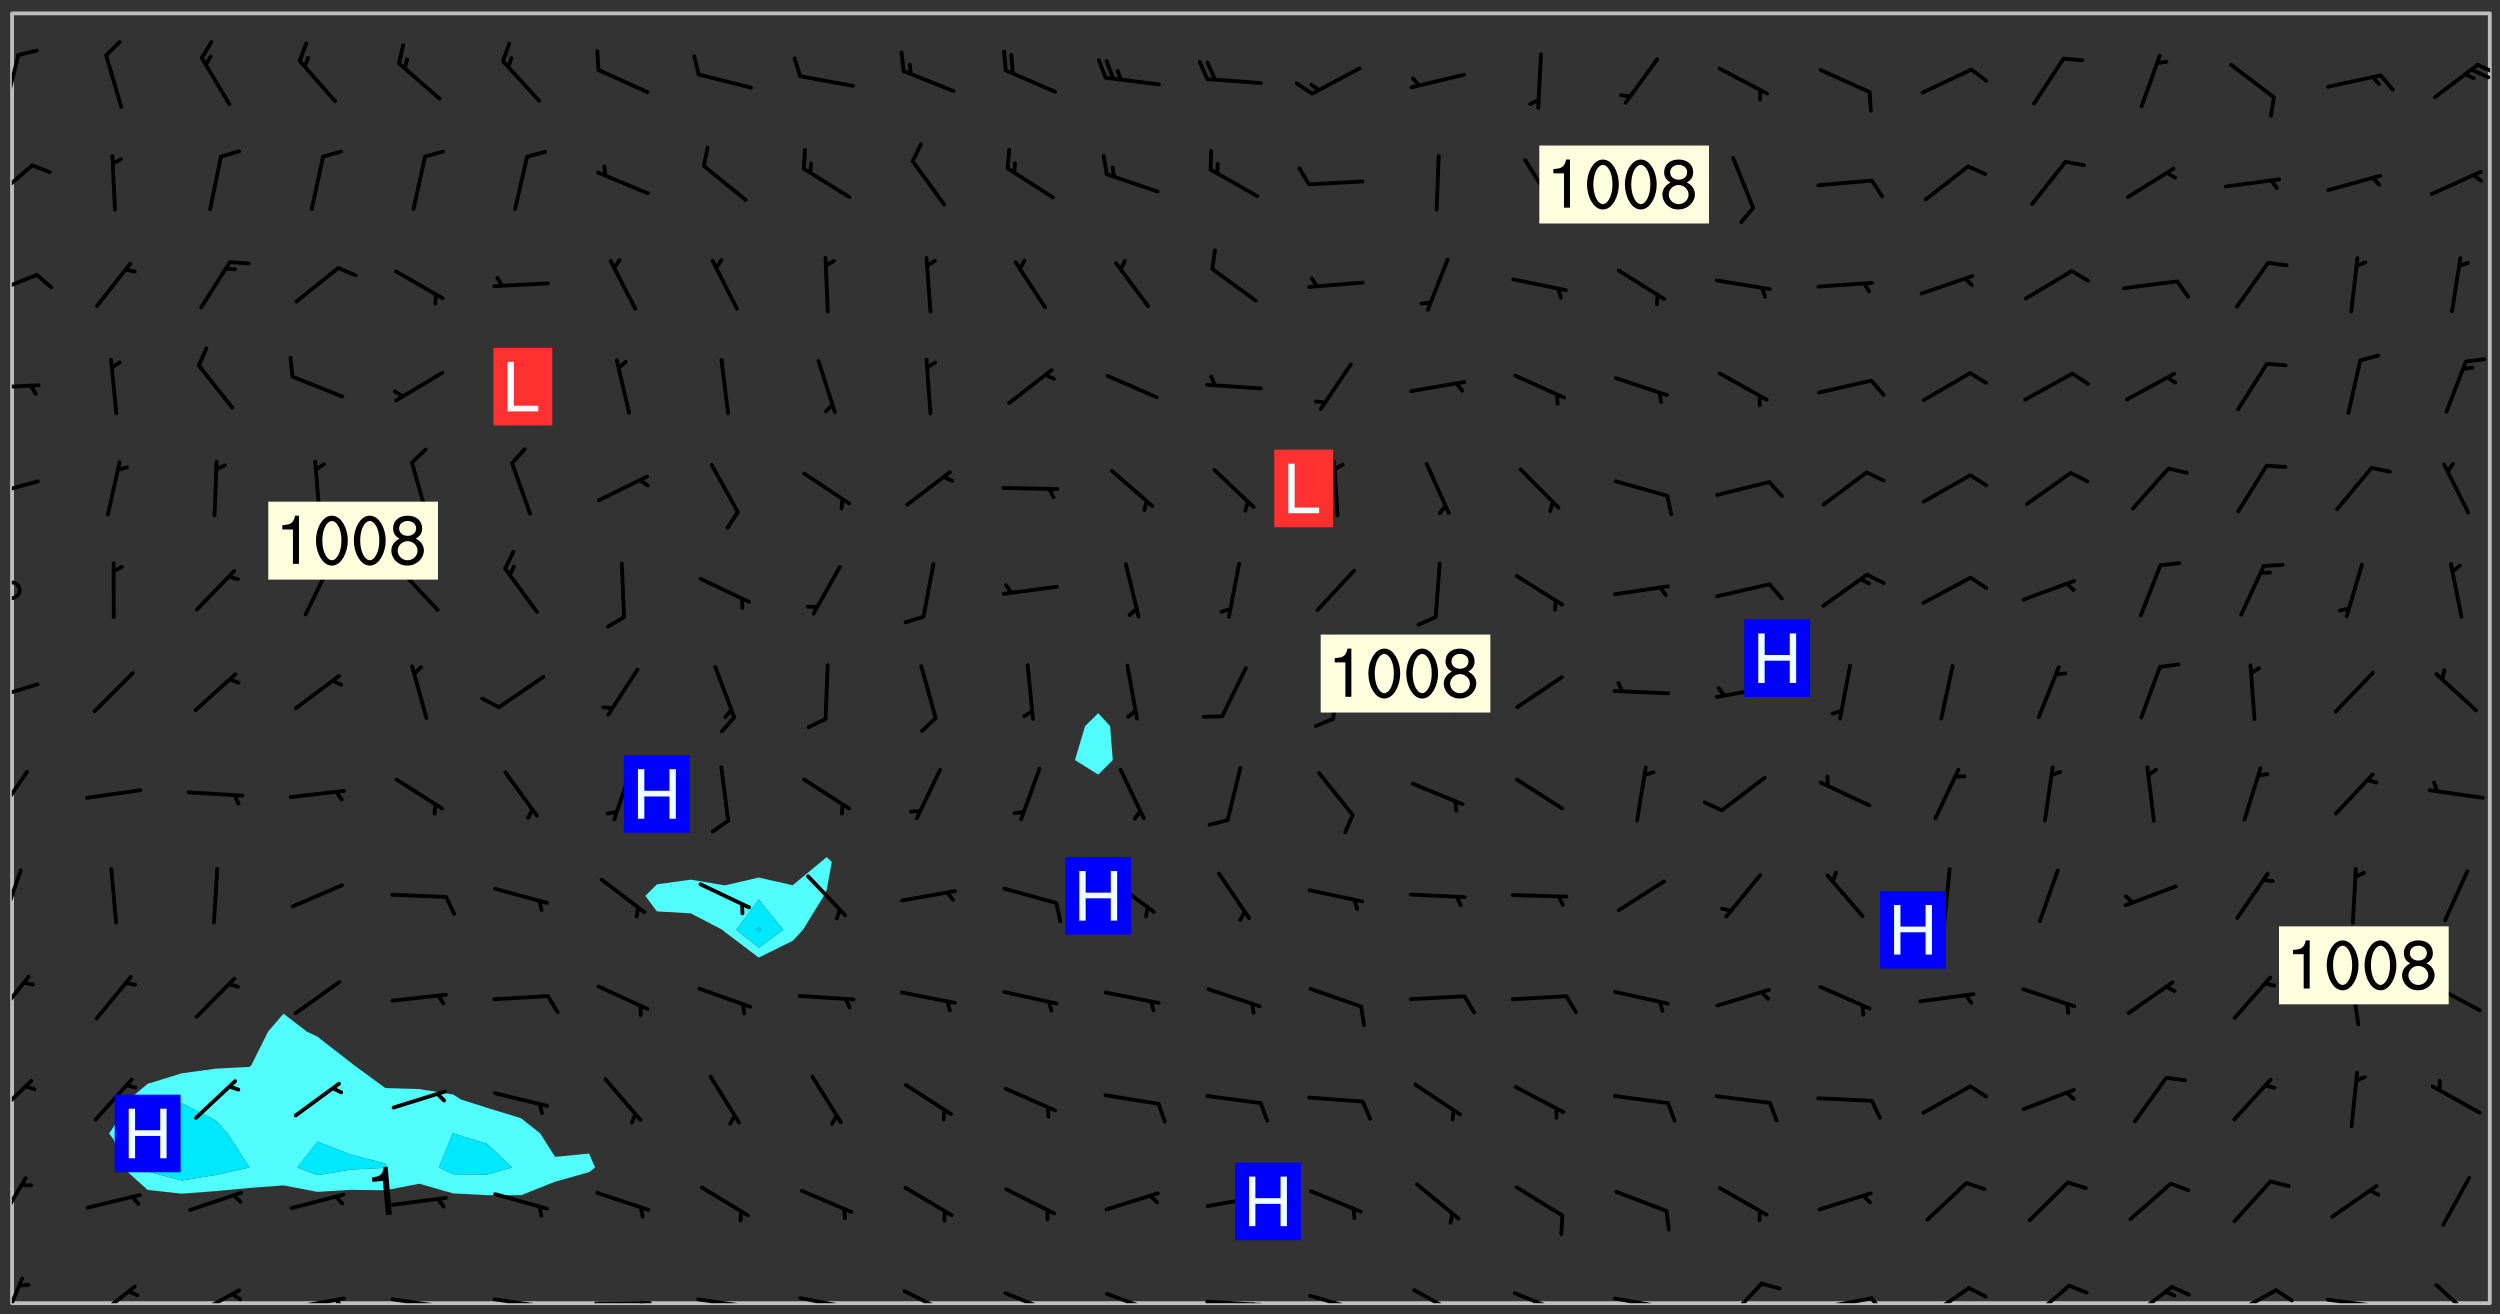 <svg xmlns="http://www.w3.org/2000/svg" role="img" xmlns:xlink="http://www.w3.org/1999/xlink" viewBox="142.45 309.95 326.84 171.84"><rect x="142.45" y="309.95" width="326.84" height="171.84" fill="#333333" stroke="none"/><defs><clipPath id="a"><path d="M144 311.672h1v168.656h-1zm0 0"/></clipPath><clipPath id="b"><path d="M144 311.672h324v168.656H144zm0 0"/></clipPath><clipPath id="c"><path d="M467 311.672h1v168.656h-1zm0 0"/></clipPath><clipPath id="d"><path d="M144 476h2v4.328h-2zm0 0"/></clipPath><clipPath id="e"><path d="M154 477h7v3.328h-7zm0 0"/></clipPath><clipPath id="f"><path d="M167 478h7v2.328h-7zm0 0"/></clipPath><clipPath id="g"><path d="M172 478h3v2.328h-3zm0 0"/></clipPath><clipPath id="h"><path d="M180 479h8v1.328h-8zm0 0"/></clipPath><clipPath id="i"><path d="M186 479h2v1.328h-2zm0 0"/></clipPath><clipPath id="j"><path d="M193 479h8v1.328h-8zm0 0"/></clipPath><clipPath id="k"><path d="M199 480h2v.328h-2zm0 0"/></clipPath><clipPath id="l"><path d="M206 479h9v1.328h-9zm0 0"/></clipPath><clipPath id="m"><path d="M212 480h2v.328h-2zm0 0"/></clipPath><clipPath id="n"><path d="M220 480h8v.328h-8zm0 0"/></clipPath><clipPath id="o"><path d="M226 480h2v.328h-2zm0 0"/></clipPath><clipPath id="p"><path d="M233 479h8v1.328h-8zm0 0"/></clipPath><clipPath id="q"><path d="M239 480h2v.328h-2zm0 0"/></clipPath><clipPath id="r"><path d="M246 479h9v1.328h-9zm0 0"/></clipPath><clipPath id="s"><path d="M252 480h2v.328h-2zm0 0"/></clipPath><clipPath id="t"><path d="M260 478h8v2.328h-8zm0 0"/></clipPath><clipPath id="u"><path d="M273 478h8v2.328h-8zm0 0"/></clipPath><clipPath id="v"><path d="M286 478h9v2.328h-9zm0 0"/></clipPath><clipPath id="w"><path d="M292 480h2v.328h-2zm0 0"/></clipPath><clipPath id="x"><path d="M300 479h8v1.328h-8zm0 0"/></clipPath><clipPath id="y"><path d="M306 480h2v.328h-2zm0 0"/></clipPath><clipPath id="z"><path d="M313 479h8v1.328h-8zm0 0"/></clipPath><clipPath id="A"><path d="M319 480h1v.328h-1zm0 0"/></clipPath><clipPath id="B"><path d="M327 478h7v2.328h-7zm0 0"/></clipPath><clipPath id="C"><path d="M340 478h8v2.328h-8zm0 0"/></clipPath><clipPath id="D"><path d="M353 479h8v1.328h-8zm0 0"/></clipPath><clipPath id="E"><path d="M360 480h2v.328h-2zm0 0"/></clipPath><clipPath id="F"><path d="M367 477h7v3.328h-7zm0 0"/></clipPath><clipPath id="G"><path d="M379 479h9v1.328h-9zm0 0"/></clipPath><clipPath id="H"><path d="M386 479h3v1.328h-3zm0 0"/></clipPath><clipPath id="I"><path d="M393 478h8v2.328h-8zm0 0"/></clipPath><clipPath id="J"><path d="M407 477h7v3.328h-7zm0 0"/></clipPath><clipPath id="K"><path d="M420 477h7v3.328h-7zm0 0"/></clipPath><clipPath id="L"><path d="M433 478h8v2.328h-8zm0 0"/></clipPath><clipPath id="M"><path d="M439 478h4v2.328h-4zm0 0"/></clipPath><clipPath id="N"><path d="M446 479h8v1.328h-8zm0 0"/></clipPath><clipPath id="O"><path d="M452 480h2v.328h-2zm0 0"/></clipPath><clipPath id="P"><path d="M460 477h7v3.328h-7zm0 0"/></clipPath><clipPath id="Q"><path d="M144 463h3v8h-3zm0 0"/></clipPath><clipPath id="R"><path d="M144 451h3v6h-3zm0 0"/></clipPath><clipPath id="S"><path d="M144 437h3v7h-3zm0 0"/></clipPath><clipPath id="T"><path d="M144 423h2v8h-2zm0 0"/></clipPath><clipPath id="U"><path d="M144 410h3v7h-3zm0 0"/></clipPath><clipPath id="V"><path d="M144 399h4v3h-4zm0 0"/></clipPath><clipPath id="W"><path d="M144 385h2v4h-2zm0 0"/></clipPath><clipPath id="X"><path d="M144 372h4v3h-4zm0 0"/></clipPath><clipPath id="Y"><path d="M144 360h4v1h-4zm0 0"/></clipPath><clipPath id="Z"><path d="M144 345h4v4h-4zm0 0"/></clipPath><clipPath id="aa"><path d="M144 331h3v6h-3zm0 0"/></clipPath><clipPath id="ab"><path d="M144 316h2v9h-2zm0 0"/></clipPath><clipPath id="ac"><path d="M466 318h2v2h-2zm0 0"/></clipPath><clipPath id="ad"><path d="M465 318h3v3h-3zm0 0"/></clipPath><g id="ae" clip-path="url(#clip1)"><path fill="#fff" fill-opacity="0" fill-rule="evenodd" d="M0 0h1000v1000H0zm0 0"/><path fill="#d3d3d3" fill-opacity="0" fill-rule="evenodd" d="M162.152 355.867l-.234.293.059.234.117.172.176.234.293.348.113.059.117-.172.059-.234.176-.176.465-.176h.699l.234.293.289.816.059.176.176.23.352.234.699.699.172.176.234.348.234.41.289.582.41.465.23.234.234.176.117.23.176.293.172 1.164v.234l.059.289.059.117.117.117.348.41.117.172.176.176.176.234.117.172.172.352.059.234.234.406.234-.059-.176.176-.059.93h-.582l-.234-.113-.348.113-.117.117-.059.293-.059.176-.117.172-.465.293-.059.234-.059.113v.645l.059.172v.41l.059.059v.406l.059.406.117.176.059.059.23.641-.059.293v.699l-.059.582v.234l-.059.23-.055.352v1.922l.055.117h.426l-.367.117-.023.352.891 1.168 1.742.539 1.34.359v.539l.09.809.535.715 1.52.27.891-.086.09 1.164.535.18 1.16-.18 2.055-.984 1.16-.363 1.879-.176 1.695-.18-.18.719-1.516.086-1.25.09-.805.27-1.074.809.27.719.535.898-.18.625-.266.809.266 1.078.625.898.805.18 1.25-.18-.266.723.098.504.055.293v.172l.059.293v.406l.176.117.352.117h.406l.293-.176.113-.117.059-.117.117-.23.059-.176.352-.465.23-.176.176-.059.176.059.059.176.117.988.055.469.059.172.117.234.176.059.816.059h.289l.117.234.059.406.059.352v1.105l.117.293.117.348.289.699.176.352.582.754.352.176.172.059.469.234.641.465.348.234.293.176.293.055.23.062.816.348.293.176.113.172.352.352.117.176.523.641v.289l.059.352v.348l.059.352.059.289.117.059.172.059h.176l.582.234.176.117.176.289.176.234.113.234.293.23.117.117v.41l.059.055.289.234.234.117.059.117.117.172.059.117.23.234.059.176.234.059.117.059-.117.113-.059.117v.117l-.117.293-.117.289v.582l.176.117.117.059.059.117.117.117.113.059.176.348.059.352.059.406v.176l-.059.176-.117.699v.172l.117.176.293.293h.406l.176.117.117.172.117.293v.234h-.527l-.23-.234h-.234l-.176.059-.059.699.059.348.117.176.176.41.117.23.289.469.176.055h.523l.234.059.758.641.059.293v.234l.059.059.23.348v.352l-.117.172v.293l.293.289.293.176.172.059.293.176.293.117.582.406.289.234.293.176.219.16.016.012.23.176.641.523.176.234.117.176.176.176.113.172v.641l.117.176.469.117.582.117.234.059.23.113.293.117.113.059.586.352.289.172.176.062.176.055.176.059.699.352.289.176.234.055.289.176.234.117.641.406.293.117.172.059.234.059.41.059.23.059.234.117.059.172-.41.176.469.059.059.293.113.234.176.055.234.059.176.059.406.117.641.234.117.172.059.234v.176l-.059.117-.059.406.234.234.117.059.348.117.641.23.176.117.289.117.176.176.234.465.582 1.105.176.176.348.176.176.117.352.117 1.047.523.234.059.465.113.293.059.465.176.758.582.234.234.348.465.176.176.289.234.816.699.293.176.289.289.293.176.293.289.695.641.176.176.293.234.289.234.469.289.641.582.348.234.234.293.348.348.352.465.934.992.348.406.117.176.234.059.113.117.645.176.23.113.234.059.293.176.23.117.934.699.406.406.234.176.406.176.234.117.816.348.348.234.234.117.293.289.23.117.758.352.352.172.23.059.293.117.234.059.871.176h.816l.469.23.172.059.875.699.465.117.293.059.176.059.23.059.469.059.348.059.352.059.406.059h.293l.172.059v.23l.176.176h.293l.348.059.352.059.699.117h.641l.465-.234.293-.176.172-.117.41-.172.289-.176.934-.465.469-.293.523-.293.465-.172.465-.176 1.051-.465.289-.117.41-.117.289-.117.527-.176 1.516-.699.582-.348.289-.059.293-.059.348-.117.875-.23.352-.117h.113l.234-.059.875-.234.234-.059h.812l.352-.059.816-.117.172-.059.352-.055.293-.059.23-.059.816-.176.176-.059h.348l.234-.059.465-.117.758-.172.234-.059h.348l.41-.117.289-.059 1.285-.059h.289l.41-.059.23-.059h.176l.875-.117h.406l.41-.117h.348l.352-.113.871-.059h1.75l1.047.289.41.117.289.117.352.117.289.117 1.051.172.289.059h.293l.293.059.172.059.41.059.172.059.117.059h.117l.117.059.352.059h.113l.41.066 1.922.395 1.926.395 1.52.449 1.695.719 2.145.805 1.605-.719 1.43-.805 1.16-1.078 1.25-.449 3.035-.719 1.875-.359 2.145-1.348 2.234-1.254 2.5-1.258 1.695-.449 1.785-.18 1.16-.27.625.539 1.34-.27.715-.988.984-1.344.445-.18.805-.359 1.875-.539 1.785-.449 1.25-.27 1.16-.09 1.699-.09 1.961-.27 1.25-.09h.539l.625-.09h.891l2.145-.18 2.41-.18 2.59-.09 1.695.18 1.609.09 1.43.359 1.16.719 1.875.988 1.16 1.527.266.715.629.09.355.898.535.539.535 1.527 1.074.359h.535l-.805.535.09 1.707.715 2.695.891.805.895.988.715 1.258 1.785.539 1.52-.18.355 1.344 1.609-.805.98-.539.27.27.316-.215.219-.145.801.449.449-.359h.355l.535-.27.539-.719.535-.27.625-.988 1.16.449.84.371 1.395.617 1.695-.18h1.605l1.785.09.18-1.707.535-1.344.805.27.492.848.402.406-.09.539v.359l.715.449.711-.27h1.43l.359.988.445 1.258.715 1.344 1.25.629 1.695.629.715-.18.18-.539.98-.09.449.359.086 1.258-.266.629-.535.18v.539l.715.984.266.539.984.988.801 1.078-.266.359-.09.898-.625 2.332-.355 2.066-.09 1.793-.18.719-.09.539v1.438l-.98 1.883-.359 1.707-.535.898-.805 1.168-.266.539 2.055 1.254.086.359-.355.539-.09-.18v.809l.09 1.438-.445.715-1.074.094-.266.715.535.898.805.719 1.16.809 1.34.27.445.359-.355.449-1.789-.09-1.25-.449-.715-.719-.625-.09-.176 3.59-.188 1.309h89.359V311.703h-55.27v49.082l.762.125 3.289.543 2.023 2.836v2.754l2.352.332 2.348.332h4.051l-1.379 4.16-2.023.707-2.023.703-.543.344-2.594 1.617-.188.117-2.023-2.078-.73-2.742-2.672-2.078-1.375-3.5-.066-.082-1.957-2.672 2.75-1.418v-49.082H294.422v91.414l.117.031.133.012.074.074.105.047.09.059.086.059.09.059.297.297.059.09.031.117.027.117.016.137-.031.117-.059.09-.059.086-.043.105-.047.102-.027.121v.145l.176.27.148.148.074.086.074.074.043.105.062.09.059.086.043.105.059.09.047.102.043.105.059.086.117.18.074.074.062.086.059.09.043.105.059.09.059.086.062.09.059.09.043.102.117.18.074.074.059.086.074.074.09.059.105.047h.148l.133-.016.133.016.102-.047.074-.074.047-.102-.016-.133v-.148l-.047-.105-.027-.117-.047-.102-.027-.121-.043-.102-.062-.09-.043-.102-.043-.105-.031-.117-.016-.133-.012-.137.086-.059.059-.086.121-.031.043.105.016.133v.117l.059.102.059.09.09.059.148.148.059.09.043.105-.012.102.086.059.105.047.086.059.09.059.074.074-.117.027-.105.047-.086.059-.074.074-.059.09-.062.086-.027.121-.047.102-.043.105-.031.117-.012.133-.016.133v.148l.027.117.047.105.043.102.059.09.074.074.09.059.074.074.09.059.059.09.043.105.047.102.117.031.133.016h.148l.117-.031.105.043.043.105.047.102.027.121L299.5 410l.027.117.031.121.027.117.105.043.102.047.133-.016.148.148.062.086.074.074.07.074.09.062.105.043.102.043.117.031.137.016.117-.031.074-.074.027-.117-.012-.133-.031-.121-.027-.117.043-.105h.117l.09.062.117.027h.148l.133.016h.148l.133.016.133-.016h.148l.133-.016.133-.012.137.012.117-.027.133-.016.191-.059-.059.176-.016.133-.027.121-.016.133-.059.086-.133.016-.105.047-.105.043-.117.031-.117.027-.266.031h-.148l-.133.016-.074.074.059.086.148.148.117.18.074.07.09.062.09.059.086.059.09.059.102.043.105.062.105.043.086.059.105.047.102.043.18.117.059.09-.043.102-.047.105.016.133.223.223.059.09.043.102.031.121.043.102.016.133.031.117.012.137.031.117.148.148.102.043.105.043.117.031.133.016.137.016h.117l.117-.031.09-.059.043-.105.047-.102.043-.105.031-.117.012-.133v-.148l-.012-.133-.016-.133-.031-.117-.043-.105-.047-.105-.043-.102-.043-.105-.016-.133.016-.133.027-.117.031-.117.027-.121.047-.102.09-.059.086-.062.074-.074.09-.059.223-.223.059-.086.074-.074.117-.18.059-.086v-.148l-.074-.074-.102-.047-.105-.043-.102-.043-.059-.09-.047-.105-.027-.117.09-.059.117-.031.102-.043.18-.117.148-.148.012-.133-.012-.105-.09-.059-.133.016h-.148l-.133.016-.133-.016-.121-.031-.086-.059-.074-.074-.059-.09-.062-.086-.117-.18-.059-.086.031-.121.086-.059.121-.031.059-.086v-.121l-.031-.117-.059-.09-.059-.086-.047-.105-.027-.117-.016-.133.059-.09.074-.074.09-.059.117-.18.074-.074.059-.086.148-.148.121-.031.133-.016.133.016.074.074.043.105.016.133-.031.117-.117.031-.133.012-.148.148-.043.105-.047.102-.027.121-.031.117v.148l.031.117.043.105.059.09.074.07.074.074.117.031.121.027.117-.027.133-.016h.117l.09.059.074.074.047.105.059.086.102.047.133.016.105.043.086.059-.012.105-.074.074-.18.117-.059.09-.09.059-.07.074-.074.074-.062.09-.027.117-.016.133.016.133-.016.133v.148l.016.133.027.117.031.121.074.074.09.059.086.059.09.059.117.031v.086l-.102.047-.09.059-.266.031-.117.027h-.148l-.105.043-.102.047-.059.09-.062.234-.012.133-.031.121-.016.133v.293l-.012.133.012.137.016.133.133.016.133.012.121.031.086.059.074.074.047.105.043.102.016.133v.445l-.016.133v.445l.031.266.027.117.016.133.031.117.086.211.031.266v.148l-.031.117-.027.117-.031.121-.027.117-.031.117-.031.121-.012.133-.016.133.09.059.117-.031.102.016.047.105-.031.266v.441l-.043.105-.047.105-.043.102-.043.105-.059.086-.031.121-.043.117-.031.117-.016.133.016.133.059.09.105.047.086.059.059.086-.012.137-.031.117-.043.102v.445l-.016.133v.148l-.031.117-.043.105-.027.117-.047.105-.043.102-.031.121-.027.117-.031.133-.031.117-.027.117-.043.105-.031.117-.031.121-.012.133-.016.133v.297l.027.117v.148l.047.398.027.117.059.09.121.031h.148l.133-.016.059.09v.117l-.059.09-.09.059-.102.043-.105.047-.09.059-.086.059-.137.016-.117-.031-.133-.016-.102.047-.062.086-.012.137-.016.133-.031.117-.027.117-.016.133-.031.121v.297l.016.133.031.117v.148l.012.133v.148l-.027.117-.047.102-.027.121-.031.117-.059.09-.074.074-.102.043-.105.047-.117.027-.121.031-.102-.047.059-.086.105-.047.027-.117.031-.117.027-.121.031-.117v-.148l.016-.133-.031-.117-.043-.105-.105.016-.074.074-.102.043-.09.062-.074.074-.043.102-.016.133-.031.117L304.25 426l-.031.117-.027.117-.031.121-.027.117-.031.117-.043.105-.09.059h-.09l-.117-.031-.031-.086.016-.137-.031-.117v-.148l-.012-.133v-.148l-.062-.234-.027-.121-.043-.102-.047-.105-.059-.086-.059-.09-.043-.105-.062-.086-.148-.148-.07-.074-.105-.047-.105-.043-.102-.043-.297-.297-.09-.074-.086-.059-.105-.043-.09-.062-.086-.059-.105-.043-.09-.059-.086-.062-.074-.07-.105-.047-.086-.059-.105-.043-.09-.062-.102-.043-.105-.043-.086-.059-.105-.047-.105-.043-.102-.047-.09-.059-.102-.043-.105-.043-.09-.062-.117-.027-.133-.016-.133.016H299.75l-.133.016-.117-.031-.09-.059-.074-.074-.09-.059-.102-.047h-.148l-.121-.027-.102-.043-.074-.074-.117-.18-.09-.059-.102-.043-.09-.062-.105-.043-.09-.059-.086-.059-.105-.047-.059-.086-.059-.09-.043-.105-.047-.102-.074-.074-.086-.059-.074-.074-.09-.059-.223-.223-.043-.105-.031-.266.105-.043h.145l.105.043.074.074.09.059.086.059.105.047.09.059.148.148.07.074.148.148.062.086.074.074.086.059.074.074.09.062.09.059.086.059.27.176.102.047.105.043.102.043.047-.074.059-.086.074-.074.07-.074.105.043.074.074.059.09.043.102.047.105.043.105.121.027.117-.027.074-.09.043-.105.059-.09.074-.074.105-.043.117-.027.133.012.09.059.148.148.059.09.043.105.047.102.043.105.043.102.105.047.105.043.133.016.086-.059.059-.09.074-.074.105-.043.117.027.105.047.102.043.105.043.102.047.18.117v.117l-.016.133.016.133.016.137.059.086.102.047.121.027.117.031h.148l.117-.031.059-.09.18-.117.059-.09.074-.074.059-.086.117-.18.18-.117.117.031.09.059.043.074-.016.133v.117l.09.059h.148l.133-.016.133-.012.266-.031.105-.043.117-.031.121-.027.074-.074.07-.074.062-.09-.016-.105-.047-.102-.102-.043-.105-.016-.117.027-.266.031h-.148l-.074-.074-.09-.059-.117-.031-.117-.027-.133-.016h-.148l-.133.016h-.297l-.105-.047-.148-.148-.043-.102-.059-.09.223-.223.086-.059.105-.043.117-.031.133-.016.133.016.137.016.102.043.133-.012.09-.062.102-.043.062-.09-.047-.102-.09-.059-.117-.031-.102-.043-.059-.09-.062-.09v-.117l.016-.133.105-.047.074-.07v-.121l-.09-.059-.031-.117.09-.059.074-.074.043-.105.059-.09.047-.102.016-.133v-.148l-.047-.105-.043-.102-.09-.059-.133-.016-.102-.043-.137-.016-.117-.031h-.445l-.133-.016-.133-.012-.133-.016-.117-.031h-.148l-.133-.016-.133-.012-.266-.031-.121-.043-.086-.059-.074-.074v-.148l.012-.133.105-.047.102-.043.133-.016h.152l.133-.016h.293l.121.031.102.043.09.059.234.062.121-.047.09-.059.102-.043.133-.016.105.043.102.047.133.012.121-.027h.145l.121-.031.117-.027.105-.047.074-.074.086-.059.148-.148.059-.086.047-.105.027-.117.016-.105-.102-.043-.09-.059-.117-.031-.105-.043-.09-.062-.074-.086-.074-.074-.102-.043-.105-.047-.102-.043-.059-.09-.047-.102-.086-.211-.062-.086-.059-.09-.074-.074-.086-.059h-.27l-.117.031-.09.059-.102.043-.133.016-.105-.016-.027-.117-.062-.09-.117-.031-.102-.043-.148-.148-.031-.117-.016-.105.074-.074.18-.117.117-.027.117-.031.137.016.102.043.105.043.102.047.105.043.117.031.133.016.117.027.133.016.105-.016.09-.059-.074-.074-.105-.043-.074-.074-.074-.09-.148-.148-.086-.059-.09-.059-.074-.074-.09-.059-.102-.047-.121-.027-.102-.047-.105-.043-.117-.031-.102-.043-.121-.031h-.148l-.117.031-.105.043-.086.062-.18.117-.086.059-.09.059-.105.047-.086.059-.105.043-.102.043-.105.047-.074.074-.059.09-.059.086-.047.105-.059.086-.074.074-.133-.012-.117-.031h-.117l-.074.074-.09.059-.074.074-.09.059-.086.059-.105.047-.102.043-.137.016-.102-.043-.148-.148-.105-.047h-.086l-.105.047-.102.043-.121.031-.117-.031-.074-.074v-.117l.031-.121.074-.07.059-.09.074-.074.117-.031.105-.043h.293l.133-.016.137-.016.102-.043.09-.059.102-.047.09-.059.133-.012.09.059.133.012.09-.059.086-.059.105-.043.09-.059.086-.062.09-.059.148-.148.059-.086.059-.09.105-.043.133-.016.117.027.121.031.059-.059.059-.09.031-.266.027-.117.105.012.133.016.102-.043.09-.059.059-.09.074-.074.059-.09.047-.102.012-.133-.012-.133-.047-.105-.148-.148-.059-.09-.059-.086-.043-.105v-.445l.016-.133v-.148l.012-.133-.059-.059-.09.059-.102-.043-.18-.117-.086-.059-.062-.09-.059-.09-.074-.074-.086-.059-.121.031-.102.012-.105.047-.086.059-.105.043-.148.148-.09.059-.086.059-.09.062-.105.043-.133.016v-.121l.105-.043.117-.031.074-.07.043-.105v-.148l-.027-.117-.148-.148-.133-.016h-.148l-.117.031-.105.043-.102.043-.09.062-.117.027-.074-.074.012-.133-.043-.102-.043-.105-.09-.059-.117.027-.121.031-.117.031-.102.043-.121.031-.102.043-.105.043-.09.059-.102.016v-.117l.016-.133-.059-.09-.074.043-.148.148-.059.09-.074.074-.047.105-.043.102-.074.074-.059.09-.074.074-.059.086-.074.074-.09.062-.074.07-.074.074-.102.016-.133.016-.105-.043v-.121l.148-.148.043-.102.059-.09.047-.102.043-.105.059-.09.031-.117.043-.102.031-.121.027-.117.047-.105.043-.102.043-.105.074-.07.09-.062.09-.059.102-.043h.297l.266-.031.105-.043-.074-.074-.117-.031-.105-.043-.09-.059-.102-.047-.09-.059-.102-.043-.105-.043-.09-.062-.086-.059-.105-.043-.102-.043-.121-.031-.117-.031-.102-.043L297.5 410.25l-.102-.043-.09-.059-.043-.105-.016-.133.102-.043.133-.016.137.016.133-.016.102-.043.059-.09.016-.105-.09-.059-.074-.074-.102-.043-.09-.059-.148-.148-.043-.105-.016-.133v-.293l-.059-.09-.09-.059-.074-.074-.043-.105-.031-.117-.059-.09-.074-.074-.117-.027-.074-.074-.09-.059-.09-.062-.086-.059-.074-.074-.059-.086-.047-.105-.086-.059-.148-.148-.195-.059-.133.016-.102.043-.074.074-.047.102-.043.105-.059.09-.059.086-.297.297-.09.059h-.086l-.062-.086-.043-.105.031-.117.059-.09.027-.117-.012-.133-.09-.062-.105.047-.117.027-.117.031-.27.176-.102.047-.117.027-.105.047-.09.059-.102.043-.059-.086-.047-.105.016-.133.047-.105.07-.074.074-.07.059-.09v-.148l-.043-.105h-.238l-.102.047-.031.117-.027.117-.031.121-.074.043-.133.016-.074-.047-.043-.102-.043-.105-.047-.102-.043-.105-.121.031-.102.043-.133.016-.117.031-.105.043-.09.059-.102.047-.121.027-.133.016-.102-.043-.059-.09-.047-.105-.043-.102-.043-.105v-.117l.059-.09.086-.059.18-.117.102-.047.105-.043.105-.059.102-.043.09-.062.102-.043.105-.059.102-.047.09-.059.105-.043.102-.043.09-.062.102-.043.137-.016.117.031.102.043.121.031.102.043.105.047.102.043.105.043.102.047.105.043.102.043.105.047.086.059.105.043.117.031.105.043.102.047.09.059.105.043.102.043.105.047.117.027.102.047.121.027h.148l.086-.059.016-.102.059-.09-.027-.117-.074-.074-.117-.18-.074-.074-.09-.074-.18-.117-.086-.059-.105-.043-.102-.047-.27-.176-.059-.09-.074-.074-.059-.09-.043-.102-.031-.117-.016-.137v-.562l-.012-.133-.016-.133-.031-.117-.016-.133-.012-.133-.031-.121-.223-.223-.059-.086-.016-.105.031-.117.133-.016v-91.414H172.992v1.453l-.059.234-.352 1.051-.172.523-.117.348-.176.41-.117.172-.234.293-.23.059h-.352l-.117.059-.23.406v.293l.117.176.23.23.117.234.641.758.293.465.176.234.23.352.234.348.641.816.176.465.172.41.117.695.176.469.117 1.398.059.465v.875l.117 1.047v4.781l-.059.465-.352 1.281-.176.523-.113.41-.352.93L172.934 336l-.234.582-.117.176-.172.348-.176.406-.352.816-.059.293-.113.293-.117.289-.059.176-.117.875-.059.406-.059.117-.059.176-.059.172-.23.527-.117.172v.234l-.117.234-.059.172-.176.586v.289l-.059.176v.293l-.059.113-.059.527v.172l-.055.234v2.621l-.176.816-.117.176-.176.234-.117.172-.113.234-.586.934-.23.289-.293.465-.176.234-.289.352-.352.699-.113.23-.176.41-.176.23-.406.527-.816.699-.293.172-.289.234-.176.117-.176.176-.523.406-.527.176-.172.176-.234.055-.641.176h-.758m12.211 31.023l-1.074.449.359.895 1.25-.715.445-.539-.98-.09"/><path fill="#d3d3d3" fill-opacity="0" fill-rule="evenodd" d="M201.508 416.598h-.895l.449.629.98.359.805-.09.445-.988-.176.09-.715-.355-.895.355m154.621 59.07l-.059-.523v-.293l.113-.293.059-.23.469-.469h.113l.117-.113.117-.059h.176l.234-.059h.348l.234.059.117.059.23.172.059.176.117.582v.293l-.117.176-.172.289-.176.176-.527.523-.23.234-.117.059h-.176l-.117-.059-.406-.293-.176-.117-.117-.059-.059-.113-.055-.117m6.641-10.957l-.059-.172v-1.109l.059-.172.176-.059.172-.059h.176l.234-.059.117.059.059.699-.059.172-.117.176-.117.059-.234.523-.113.059h-.234l-.059-.117m9.613-14.391l-.117-.176v-.699l.293-.875.117-.172.176-.352.113-.23.117-.293.352-.758.117-.23.172-.234h.176l.117-.059h.641l.117.059.234.234.172.113.352.293.117.117.113.176v.113l.117.059.117.117v.699l-.059.176v.23l-.059.176-.348 1.051-.117.23-.117.234-.117.059-.23.234-.641.289h-.875l-.41-.117-.641-.465"/><path fill="none" stroke="#bebebe" stroke-linecap="round" stroke-linejoin="round" stroke-miterlimit="10" stroke-width=".5" d="M467.957 311.695H144.027v168.625h323.93v-168.625"/><g clip-path="url(#a)"><path fill="#fff" fill-opacity="0" fill-rule="evenodd" d="M144 475.891v4.438h.004H144V311.672h.004H144v164.219"/></g><g clip-path="url(#b)"><path fill="#fff" fill-opacity="0" fill-rule="evenodd" d="M144.004 480.328V311.672h35.504v130.801l-2.012 2.348-2.215 4.441-.215.164-4.438.234-4.438.617-4.438 1.367-2.449 2.055-1.988 3.543-.598.895.598.828 1.168 3.609 3.27 2.941 4.438.488 4.438-.332 4.438-.418 4.441-.336 4.438.852 4.438-.27 4.438.066 4.441-.863 4.438 1.27 4.438.23 4.438.004 4.441-1.766 4.438-1.25.797-.617-.797-1.816-4.438.438-1.93-3.059-2.512-1.988-4.438-1.367-3.414-1.082-1.023-.656-4.438-.715-4.441-.133-4.008-2.934-.43-.336-4.438-3.445-1.371-.66-3.066-2.348V311.672h71.012V422l-.746.629-3.691 3.051-4.438-1.004-4.438 1.027-4.441-.754-4.438.617-1.508 1.504 1.508 2.031 4.438.254 4.121 2.152.32.277 4.438 3.355 4.438-2.195 1.34-1.438 2.738-4.438.359-.734.676-3.707-.676-.629V311.672h35.508v91.512l-1.715 1.691-1.324 4.441 3.039 1.902 1.902-1.902-.352-4.441-1.551-1.691v-91.512H467.996v168.656H144.004"/></g><path fill="#50fcfc" fill-rule="evenodd" d="M157.316 458.965l-.598-.828.598-.895 1.988-3.543 2.449-2.055 4.438-1.367v3.883l-4.438 3.52-.273.457-.316 4.438.59.531 4.438 1.18 4.438-.715 4.438-.996h.008l-.008-.004-2.855-4.434-1.582-1.719-4.438-2.258v-3.883l4.438-.617 4.438-.234.215-.164 2.215-4.441 2.012-2.348 3.066 2.348 1.371.66v13.719l-2.625 3.375 2.625 1.012 4.438-.738 4.438-.223.148-.051-.148-.52-4.438-1.133-4.438-1.723v-13.719l4.438 3.445.43.336 4.008 2.934 4.441.133 4.438.715v5.082l-.082.012-1.781 4.438 1.863.895 4.438.035 3.246-.93-3.246-3.078-4.375-1.359-.062-.012v-5.082l1.023.656 3.414 1.082 4.438 1.367 2.512 1.988 1.93 3.059 4.438-.438.797 1.816-.797.617-4.438 1.25-4.441 1.766-4.438-.004-4.438-.23-4.438-1.27-4.441.863-4.438-.066-4.438.27-4.438-.852-4.441.336-4.438.418-4.438.332-4.438-.488-3.27-2.941-1.168-3.609"/><path fill="#00e8fc" fill-rule="evenodd" d="M161.754 463.105l-.59-.531.316-4.438.273-.457 4.438-3.52 4.438 2.258 1.582 1.719 2.855 4.434.008.004h-.008l-4.438.996-4.438.715-4.438-1.18m22.191.48l-2.625-1.012 2.625-3.375 4.438 1.723 4.438 1.133.148.52-.148.051-4.438.223-4.438.738m17.754-.117l-1.863-.895 1.781-4.438.082-.012.062.012 4.375 1.359 3.246 3.078-3.246.93-4.438-.035"/><path fill="#50fcfc" fill-rule="evenodd" d="M228.328 429.102l-1.508-2.031 1.508-1.504 4.438-.617 4.441.754 4.438-1.027v2.867l-2.922 3.965 2.922 2.355 3.203-2.355-3.203-3.965v-2.867l4.438 1.004 3.691-3.051.746-.629.676.629-.676 3.707-.359.734-2.738 4.438-1.34 1.438-4.438 2.195-4.438-3.355-.32-.277-4.121-2.152-4.438-.254"/><path fill="#00e8fc" fill-rule="evenodd" d="M241.645 433.863l-2.922-2.355 2.922-3.965v3.582l-.281.383.281.227.309-.227-.309-.383v-3.582l3.203 3.965-3.203 2.355"/><path fill="#00d4fc" fill-rule="evenodd" d="M241.645 431.734l-.281-.227.281-.383.309.383-.309.227"/><path fill="#50fcfc" fill-rule="evenodd" d="M286.027 411.219l-3.039-1.902 1.324-4.441 1.715-1.691 1.551 1.691.352 4.441-1.902 1.902"/><g clip-path="url(#c)"><path fill="#fff" fill-opacity="0" fill-rule="evenodd" d="M467.996 480.328H468V311.672h-.004H468v168.656h-.004"/></g><path fill="#fff" fill-opacity="0" fill-rule="evenodd" d="M189.855 470.922l5.816-.52-.883-9.918-5.816.516.883 9.922"/><path fill-rule="evenodd" d="M192.621 462.516l.508-.047.555 6.273-.781.066-.398-4.469-1.383.121-.051-.551.555-.117.246-.074.219-.109.191-.16.152-.223.117-.309.07-.402"/><g clip-path="url(#d)"><path fill="none" stroke="#000" stroke-linecap="round" stroke-linejoin="round" stroke-miterlimit="10" stroke-width=".5" d="M145.355 477.086l-2.711 6.484"/></g><path fill="none" stroke="#000" stroke-linecap="round" stroke-linejoin="round" stroke-miterlimit="10" stroke-width=".5" d="M144.961 478.031l1.223-.113"/><g clip-path="url(#e)"><path fill="none" stroke="#000" stroke-linecap="round" stroke-linejoin="round" stroke-miterlimit="10" stroke-width=".5" d="M160.074 478.152l-5.516 4.355"/></g><path fill="none" stroke="#000" stroke-linecap="round" stroke-linejoin="round" stroke-miterlimit="10" stroke-width=".5" d="M159.27 478.785l1.125.492"/><g clip-path="url(#f)"><path fill="none" stroke="#000" stroke-linecap="round" stroke-linejoin="round" stroke-miterlimit="10" stroke-width=".5" d="M173.715 478.648l-6.172 3.359"/></g><g clip-path="url(#g)"><path fill="none" stroke="#000" stroke-linecap="round" stroke-linejoin="round" stroke-miterlimit="10" stroke-width=".5" d="M172.82 479.137l1.023.68"/></g><g clip-path="url(#h)"><path fill="none" stroke="#000" stroke-linecap="round" stroke-linejoin="round" stroke-miterlimit="10" stroke-width=".5" d="M187.402 479.711l-6.914 1.234"/></g><g clip-path="url(#i)"><path fill="none" stroke="#000" stroke-linecap="round" stroke-linejoin="round" stroke-miterlimit="10" stroke-width=".5" d="M186.398 479.891l.758.965"/></g><g clip-path="url(#j)"><path fill="none" stroke="#000" stroke-linecap="round" stroke-linejoin="round" stroke-miterlimit="10" stroke-width=".5" d="M200.738 480.836l-6.953-1.016"/></g><g clip-path="url(#k)"><path fill="none" stroke="#000" stroke-linecap="round" stroke-linejoin="round" stroke-miterlimit="10" stroke-width=".5" d="M199.727 480.688l.41 1.156"/></g><g clip-path="url(#l)"><path fill="none" stroke="#000" stroke-linecap="round" stroke-linejoin="round" stroke-miterlimit="10" stroke-width=".5" d="M214.051 480.844l-6.949-1.031"/></g><g clip-path="url(#m)"><path fill="none" stroke="#000" stroke-linecap="round" stroke-linejoin="round" stroke-miterlimit="10" stroke-width=".5" d="M213.039 480.695l.41 1.156"/></g><g clip-path="url(#n)"><path fill="none" stroke="#000" stroke-linecap="round" stroke-linejoin="round" stroke-miterlimit="10" stroke-width=".5" d="M227.402 480.301l-7.023.055"/></g><g clip-path="url(#o)"><path fill="none" stroke="#000" stroke-linecap="round" stroke-linejoin="round" stroke-miterlimit="10" stroke-width=".5" d="M226.383 480.309l.582 1.082"/></g><g clip-path="url(#p)"><path fill="none" stroke="#000" stroke-linecap="round" stroke-linejoin="round" stroke-miterlimit="10" stroke-width=".5" d="M240.684 480.832l-6.957-1.008"/></g><g clip-path="url(#q)"><path fill="none" stroke="#000" stroke-linecap="round" stroke-linejoin="round" stroke-miterlimit="10" stroke-width=".5" d="M239.672 480.688l.414 1.152"/></g><g clip-path="url(#r)"><path fill="none" stroke="#000" stroke-linecap="round" stroke-linejoin="round" stroke-miterlimit="10" stroke-width=".5" d="M253.969 481.004l-6.895-1.352"/></g><g clip-path="url(#s)"><path fill="none" stroke="#000" stroke-linecap="round" stroke-linejoin="round" stroke-miterlimit="10" stroke-width=".5" d="M252.965 480.809l.355 1.176"/></g><g clip-path="url(#t)"><path fill="none" stroke="#000" stroke-linecap="round" stroke-linejoin="round" stroke-miterlimit="10" stroke-width=".5" d="M266.973 481.914l-6.273-3.168"/></g><g clip-path="url(#u)"><path fill="none" stroke="#000" stroke-linecap="round" stroke-linejoin="round" stroke-miterlimit="10" stroke-width=".5" d="M280.41 481.645l-6.52-2.629"/></g><g clip-path="url(#v)"><path fill="none" stroke="#000" stroke-linecap="round" stroke-linejoin="round" stroke-miterlimit="10" stroke-width=".5" d="M293.762 481.543l-6.594-2.43"/></g><g clip-path="url(#w)"><path fill="none" stroke="#000" stroke-linecap="round" stroke-linejoin="round" stroke-miterlimit="10" stroke-width=".5" d="M292.805 481.191l.164 1.215"/></g><g clip-path="url(#x)"><path fill="none" stroke="#000" stroke-linecap="round" stroke-linejoin="round" stroke-miterlimit="10" stroke-width=".5" d="M307.289 480.543l-7.016-.43"/></g><g clip-path="url(#y)"><path fill="none" stroke="#000" stroke-linecap="round" stroke-linejoin="round" stroke-miterlimit="10" stroke-width=".5" d="M306.266 480.48l.512 1.117"/></g><g clip-path="url(#z)"><path fill="none" stroke="#000" stroke-linecap="round" stroke-linejoin="round" stroke-miterlimit="10" stroke-width=".5" d="M320.473 481.305l-6.75-1.953"/></g><g clip-path="url(#A)"><path fill="none" stroke="#000" stroke-linecap="round" stroke-linejoin="round" stroke-miterlimit="10" stroke-width=".5" d="M319.488 481.023l.254 1.199"/></g><g clip-path="url(#B)"><path fill="none" stroke="#000" stroke-linecap="round" stroke-linejoin="round" stroke-miterlimit="10" stroke-width=".5" d="M333.477 482.047l-6.133-3.434"/></g><g clip-path="url(#C)"><path fill="none" stroke="#000" stroke-linecap="round" stroke-linejoin="round" stroke-miterlimit="10" stroke-width=".5" d="M346.98 481.652l-6.508-2.648"/></g><g clip-path="url(#D)"><path fill="none" stroke="#000" stroke-linecap="round" stroke-linejoin="round" stroke-miterlimit="10" stroke-width=".5" d="M360.5 480.941l-6.918-1.227"/></g><g clip-path="url(#E)"><path fill="none" stroke="#000" stroke-linecap="round" stroke-linejoin="round" stroke-miterlimit="10" stroke-width=".5" d="M360.5 480.941l.758 2.332"/></g><g clip-path="url(#F)"><path fill="none" stroke="#000" stroke-linecap="round" stroke-linejoin="round" stroke-miterlimit="10" stroke-width=".5" d="M372.758 477.766l-4.805 5.125"/></g><path fill="none" stroke="#000" stroke-linecap="round" stroke-linejoin="round" stroke-miterlimit="10" stroke-width=".5" d="M372.758 477.766l2.371.641"/><g clip-path="url(#G)"><path fill="none" stroke="#000" stroke-linecap="round" stroke-linejoin="round" stroke-miterlimit="10" stroke-width=".5" d="M387.125 479.688l-6.91 1.281"/></g><g clip-path="url(#H)"><path fill="none" stroke="#000" stroke-linecap="round" stroke-linejoin="round" stroke-miterlimit="10" stroke-width=".5" d="M387.125 479.688l1.527 1.922"/></g><g clip-path="url(#I)"><path fill="none" stroke="#000" stroke-linecap="round" stroke-linejoin="round" stroke-miterlimit="10" stroke-width=".5" d="M399.879 478.336l-5.785 3.984"/></g><path fill="none" stroke="#000" stroke-linecap="round" stroke-linejoin="round" stroke-miterlimit="10" stroke-width=".5" d="M399.879 478.336l2.18 1.133"/><g clip-path="url(#J)"><path fill="none" stroke="#000" stroke-linecap="round" stroke-linejoin="round" stroke-miterlimit="10" stroke-width=".5" d="M412.973 478.043l-5.34 4.57"/></g><path fill="none" stroke="#000" stroke-linecap="round" stroke-linejoin="round" stroke-miterlimit="10" stroke-width=".5" d="M412.973 478.043l2.281.898"/><g clip-path="url(#K)"><path fill="none" stroke="#000" stroke-linecap="round" stroke-linejoin="round" stroke-miterlimit="10" stroke-width=".5" d="M426.406 478.195l-5.578 4.27"/></g><path fill="none" stroke="#000" stroke-linecap="round" stroke-linejoin="round" stroke-miterlimit="10" stroke-width=".5" d="M426.406 478.195l2.23 1.02m-3.043-.398l1.117.508"/><g clip-path="url(#L)"><path fill="none" stroke="#000" stroke-linecap="round" stroke-linejoin="round" stroke-miterlimit="10" stroke-width=".5" d="M440.008 478.629l-6.152 3.398"/></g><g clip-path="url(#M)"><path fill="none" stroke="#000" stroke-linecap="round" stroke-linejoin="round" stroke-miterlimit="10" stroke-width=".5" d="M440.008 478.629l2.055 1.34"/></g><g clip-path="url(#N)"><path fill="none" stroke="#000" stroke-linecap="round" stroke-linejoin="round" stroke-miterlimit="10" stroke-width=".5" d="M453.73 480.797l-6.965-.938"/></g><g clip-path="url(#O)"><path fill="none" stroke="#000" stroke-linecap="round" stroke-linejoin="round" stroke-miterlimit="10" stroke-width=".5" d="M452.715 480.66l.426 1.152"/></g><g clip-path="url(#P)"><path fill="none" stroke="#000" stroke-linecap="round" stroke-linejoin="round" stroke-miterlimit="10" stroke-width=".5" d="M466.148 482.707l-5.172-4.758"/></g><g clip-path="url(#Q)"><path fill="none" stroke="#000" stroke-linecap="round" stroke-linejoin="round" stroke-miterlimit="10" stroke-width=".5" d="M145.789 463.992l-3.578 6.043"/></g><path fill="none" stroke="#000" stroke-linecap="round" stroke-linejoin="round" stroke-miterlimit="10" stroke-width=".5" d="M145.27 464.871l1.227.055m14.234 1.266l-6.832 1.645m5.84-1.406l.812.918m13.41-1.457l-6.66 2.246m5.691-1.922l.891.844m13.465-.926l-6.805 1.762m5.812-1.504l.832.902m13.559-.73l-6.969.902m5.953-.77l.711 1m13.516.266l-6.766-1.895m5.781 1.621l.262 1.195m13.992-.766l-6.672-2.207m5.699 1.887l.207 1.211m13.746-.172l-6.004-3.645m5.133 3.113l-.07 1.227m14.488-1.141l-6.465-2.754m5.523 2.352l.105 1.223m13.941-.406l-6.047-3.582m5.164 3.062l-.055 1.227m14.367-.918l-6.277-3.16m5.363 2.699l.027 1.227m14.414-3.398l-6.703 2.105m5.73-1.797l.871.859m13.527-.723l-6.922 1.219m5.914-1.043l.754.965m13.359.797l-6.504-2.656m5.559 2.27l.125 1.219m13.594.078l-5.418-4.477m4.629 3.824l-.246 1.199m14.633-.949l-5.988-3.676m5.988 3.676l-.148 2.449m13.754-3.039l-6.566-2.496m6.566 2.496l.309 2.434m12.777-1.941l-6.105-3.48m5.215 2.973l-.035 1.227m14.539-3.512l-6.703 2.105m5.727-1.801l.875.863m12.625-2.52l-5.125 4.809m5.125-4.809l2.324.793m10.93-.855l-5 4.934m5-4.934l2.344.73m11.109-.582l-5.277 4.637m5.277-4.637l2.297.863m10.742-1.148l-4.723 5.207m4.723-5.207l2.379.602m11.461-.004l-5.77 4.012m4.93-3.43l1.09.562m11.875-2.215l-3.391 6.152"/><g clip-path="url(#R)"><path fill="none" stroke="#000" stroke-linecap="round" stroke-linejoin="round" stroke-miterlimit="10" stroke-width=".5" d="M146.539 451.273l-5.078 4.852"/></g><path fill="none" stroke="#000" stroke-linecap="round" stroke-linejoin="round" stroke-miterlimit="10" stroke-width=".5" d="M145.801 451.977l1.164.387m12.703-1.273l-4.707 5.219m4.023-4.461l1.188.297m13.023-.848l-5.129 4.805m4.383-4.105l1.16.398m13.168-.773l-5.664 4.156m4.84-3.551l1.105.531m13.555-.105l-6.707 2.094m5.73-1.789l.875.863m13.477.707l-6.828-1.66m5.836 1.418l.305 1.191m12.879.887l-4.578-5.332m3.91 4.559l-.445 1.141m13.988-.043l-3.699-5.977m3.16 5.105l-.617 1.059m14.48-.195l-3.715-5.965m3.172 5.098l-.613 1.062m15.566-1.273l-5.906-3.809m5.047 3.254l-.102 1.223m14.539-1.156l-6.434-2.828m5.496 2.414l.094 1.227m14.41-1.664l-6.938-1.125m6.938 1.125l.789 2.324m12.543-2.43l-6.969-.918m6.969.918l.859 2.301m12.473-2.492l-7.004-.531m7.004.531l.988 2.246m11.746-.559l-5.844-3.906m4.992 3.336l-.121 1.223m14.477-.973l-6.223-3.266m5.32 2.789l.004 1.227m14.586-1.922l-6.965-.926m6.965.926l.855 2.301m12.465-2.328l-6.973-.871m6.973.871l.875 2.293m12.461-2.559l-7.02-.336m7.02.336l1.047 2.219m11.82-4.113l-6.121 3.453m6.121-3.453l2.066 1.32m11.469-.852l-6.562 2.512m5.609-2.145l.926.805m12.113-2.766l-4.105 5.703m4.105-5.703l2.434.332m11.199-.078l-4.738 5.191m4.047-4.434l1.188.305m10.809-1.961l-.719 6.992m.613-5.977l1.137-.461m8.855 1.23l6.137 3.422m-5.242-2.926l.023-1.227"/><g clip-path="url(#S)"><path fill="none" stroke="#000" stroke-linecap="round" stroke-linejoin="round" stroke-miterlimit="10" stroke-width=".5" d="M146.199 437.645l-4.398 5.48"/></g><path fill="none" stroke="#000" stroke-linecap="round" stroke-linejoin="round" stroke-miterlimit="10" stroke-width=".5" d="M145.559 438.441l1.207.227m12.777-1l-4.457 5.434m3.809-4.645l1.203.242m13-.816l-4.938 5m4.219-4.273l1.176.352m13.25-.617l-5.719 4.078M200.754 440l-6.984.766m5.969-.652l.688 1.012m13.656-.941l-7.016.398m7.016-.398l1.273 2.098m11.73-.434l-6.391-2.93m5.461 2.504l.07 1.223m14.289-1.082l-6.621-2.355m5.656 2.012l.184 1.215m14.293-1.824l-7.012-.453m5.992.387l.504 1.117m13.773-.602l-6.898-1.352m5.895 1.156l.355 1.172m13.945-.898l-6.863-1.504m5.867 1.285l.328 1.18m14-1.035l-6.895-1.355m5.891 1.156l.355 1.176m13.852-.551l-6.672-2.211m5.699 1.891l.207 1.211m14.062-.836l-6.633-2.32m6.633 2.32l.371 2.426m13.133-3.77l-7.016.371m7.016-.371l1.266 2.102m12.051-2.109l-7.016.387m7.016-.387l1.27 2.098m11.969-1.145l-6.863-1.52m5.863 1.297l.328 1.184m13.918-2.746l-6.723 2.047m5.742-1.75l.867.871m13.281 1.27l-6.434-2.828m5.5 2.418l.09 1.223m14.426-2.699l-6.965.949m5.949-.812l.719.996m13.461.453l-6.664-2.227m5.695 1.902l.203 1.211m13.625-4.016l-5.754 4.031m4.918-3.445l1.094.559m12.508-1.762l-4.652 5.27m3.973-4.504l1.195.285m9.949-1.891l1.047 6.949m9.691-5.125l6.203 3.301m-5.301-2.82v-1.227"/><g clip-path="url(#T)"><path fill="none" stroke="#000" stroke-linecap="round" stroke-linejoin="round" stroke-miterlimit="10" stroke-width=".5" d="M145.16 423.754l-2.32 6.629"/></g><path fill="none" stroke="#000" stroke-linecap="round" stroke-linejoin="round" stroke-miterlimit="10" stroke-width=".5" d="M156.996 423.57l.637 6.996m13.219-7.004l-.441 7.012m16.762-4.895l-6.453 2.777m20.051-1.238l-7.02-.297m7.02.297l1.062 2.211m12.133-1.441l-6.781-1.84m5.797 1.574l.27 1.195m13.438.277l-5.594-4.25m4.781 3.629l-.195 1.211m14.699-1.207l-6.348-3.02m5.426 2.578l.055 1.227m13.43.25l-4.844-5.09m4.141 4.352l-.387 1.164m15.441-3.586l-6.918 1.23m5.914-1.051l.758.965m13.492.406l-6.773-1.871m6.773 1.871l.531 2.395m12.219-1.238l-5.645-4.184m4.824 3.574l-.184 1.215m13.461.215l-3.93-5.824m3.359 4.977l-.578 1.082m15.934-2.414l-6.871-1.465m5.871 1.25l.34 1.18m14.051-1.531l-7.02-.332m5.996.285l.523 1.109m13.816-1.125l-7.023-.203m6 .172l.547 1.098M360 425.176l-5.918 3.785m14.047.824l4.453-5.434m-3.805 4.645l-1.203-.242m13.805-4.352l4.582 5.332m-3.914-4.555l.445-1.145m14.141 6.527l.707-6.988m-.605 5.973l-1.137.465m13.531.371l2.344-6.625m8.852 4.543l6.582-2.465m-5.621 2.105l-.922-.812m18.555-2.961l-3.973 5.801m3.395-4.957l1.219.137m10.879-1.59l-.383 7.02m.328-5.996l1.113-.516m13.516-.199l-2.898 6.402"/><g clip-path="url(#U)"><path fill="none" stroke="#000" stroke-linecap="round" stroke-linejoin="round" stroke-miterlimit="10" stroke-width=".5" d="M145.988 410.859l-3.977 5.789"/></g><path fill="none" stroke="#000" stroke-linecap="round" stroke-linejoin="round" stroke-miterlimit="10" stroke-width=".5" d="M160.793 413.254l-6.957 1m20.301-.289l-7.016-.422m5.996.359l.508 1.117m13.809-1.672l-6.977.812m5.961-.695l.699 1.012m13.109 1.16l-5.93-3.77m5.066 3.223l-.098 1.223m13.379.281l-4.137-5.68m3.535 4.852l-.535 1.105m11.25.207l2.262-6.652m-1.93 5.688l-1.211.195m15.773.93l-.895-6.969m.895 6.969l-2.004 1.418m17.824-3l-5.906-3.805m5.047 3.25l-.102 1.223m9.801.594l3.047-6.332M262.754 416l-1.223.047m14.418 1.008l2.402-6.602m-2.055 5.641l-1.215.172m16.895.66l-3.02-6.344m2.578 5.422l-.73.984m12.148.18l1.656-6.828m-1.656 6.828l-2.375.609m18.715-1.281l-4.395-5.484m4.395 5.484l-.969 2.254m15.336-3.66l-6.5-2.672m5.555 2.281l.121 1.223m7.93-4.062l5.922 3.785m10.922-5.359l-1.137 6.938m.969-5.926l1.164-.395m8.957 4.98l5.59-4.258m-5.59 4.258l-2.23-1.023m15.16-2.602l6.359 2.992m-5.434-2.559l-.059-1.223m17.133-.891l-3.012 6.352m2.574-5.426l1.227-.059m11.52-1.168l-1 6.953m.855-5.941l1.152-.418m11.379-.605l.855 6.977m-.73-5.961l1.008-.703m13.656-.18l-2.09 6.711m1.785-5.734l1.207-.227m13.77.043l-4.805 5.125m4.105-4.379l1.184.32m6.949 1.008l6.957.977m-5.945-.836l-.418-1.152"/><g clip-path="url(#V)"><path fill="none" stroke="#000" stroke-linecap="round" stroke-linejoin="round" stroke-miterlimit="10" stroke-width=".5" d="M147.359 399.414l-6.719 2.047"/></g><path fill="none" stroke="#000" stroke-linecap="round" stroke-linejoin="round" stroke-miterlimit="10" stroke-width=".5" d="M159.805 397.957l-4.977 4.961m18.414-4.832l-5.223 4.703m4.461-4.016l1.152.418m13.125-.859l-5.625 4.211m4.809-3.598l1.109.523m9.27-2.414l1.883 6.77m-1.609-5.785l.887-.848m10.191 5.227l5.805-3.961m-5.805 3.961L205.5 401.277m16.477 2.105l3.828-5.891m-3.27 5.035l-1.223-.105m17.129 1.305l-2.473-6.578m2.473 6.578l-1.621 1.84m1.262-2.797l-.809.922m13.105.258l.281-7.023m-.281 7.023l-2.211 1.066m16.605-1.191l-1.875-6.773m1.875 6.773l-1.781 1.688m14.5-1.578l-.684-6.992m.582 5.977l-1.02.68m14.711.301l-1.234-6.918m1.055 5.91l-.965.758m12.297-.055l3.094-6.309m-3.094 6.309l-2.453.078m16.961.262l.707-6.992m-.707 6.992l-2.27.93m19.008-2.715l-6.141-3.418m5.246 2.918l-.02 1.227m14.074-4.398l-5.832 3.922m12.723-2.113l7.02.309m-6-.266l-.527-1.105m12.875 1.848l6.914-1.266m-5.906 1.082l-.762-.961m15.879 3.965l1.297-6.906m-1.109 5.902l-1.168.367m15.688-6.25l-1.488 6.867m15.367-6.695l-2.617 6.523m2.234-5.574l1.223-.129m12.375-.855l-2.418 6.598m2.418-6.598l2.43-.336m9.418.129l.52 7.008m-.445-5.988l1.039-.652m10.027 5.672l4.867-5.07m8.293.16l5.18 4.75m-4.426-4.059l.305-1.188"/><g clip-path="url(#W)"><path fill="none" stroke="#000" stroke-linecap="round" stroke-linejoin="round" stroke-miterlimit="10" stroke-width=".5" d="M145.023 387.125l-.02-.203-.059-.191-.094-.176-.461-.375-.191-.059-.199-.02-.199.02-.191.059-.461.375-.094.176-.059.191-.02.203.02.199.059.191.094.176.461.375.191.059.199.02.199-.02.191-.059.461-.375.094-.176.059-.191.02-.199"/></g><path fill="none" stroke="#000" stroke-linecap="round" stroke-linejoin="round" stroke-miterlimit="10" stroke-width=".5" d="M157.309 383.609l.012 7.027m-.008-6.004l1.082-.578m14.68.547l-4.891 5.043m4.18-4.309l1.18.34m11.941-1.711l-3.078 6.316m2.629-5.398l1.227-.043m8.594-.281l4.809 5.129m-4.809-5.129l.793-2.32m12.844 2.055l4.164 5.66m-4.164-5.66l1.062-2.211m-.457 3.035l.531-1.105m14.41 6.621l-.301-7.02m.301 7.02l-2.113 1.246m18.453-3.246l-6.348-3.02m5.422 2.582l.055 1.223m9.289.77l3.445-6.125m-2.941 5.23l-1.227-.027m15.113 1.312l1.297-6.906m-1.297 6.906l-2.344.73m12.824-3.723l6.965-.926m-5.953.793l-.711-1m17.324 4.086l-1.652-6.832m1.41 5.836l-.914.816m12.98.215l1.324-6.902m-1.129 5.898l-1.172.359m12.566-.23l4.781-5.152m10.66 6.078l.527-7.004m-.527 7.004l-2.25.988m18.801-2.617l-5.945-3.742m5.082 3.195l-.09 1.223m14.77-3.066l-6.949 1.035m5.938-.887l.73.988m13.547-1.406l-6.848 1.574m6.848-1.574l1.609 1.852m11.141-3.105l-5.719 4.082m5.719-4.082l2.195 1.094m-3.027-.5l1.098.547m13.289-.758l-6.199 3.316m6.199-3.316l2.035 1.367m11.477-.922l-6.594 2.426m5.637-2.074l.914.82m11.344-3.23l-2.566 6.543m2.566-6.543l2.438-.281m11.078.367l-2.965 6.371m2.965-6.371l2.449-.133m-2.883 1.059l1.227-.066m10.051 5.699l1.98-6.742m-1.695 5.758l-1.199.25m14.535-6.086l1.367 6.895m-1.168-5.891l.949-.777"/><g clip-path="url(#X)"><path fill="none" stroke="#000" stroke-linecap="round" stroke-linejoin="round" stroke-miterlimit="10" stroke-width=".5" d="M147.391 372.883l-6.781 1.852"/></g><path fill="none" stroke="#000" stroke-linecap="round" stroke-linejoin="round" stroke-miterlimit="10" stroke-width=".5" d="M158.082 370.379l-1.531 6.859m1.309-5.863l1.18-.324m11.73-.754l-.277 7.023m.234-6l1.105-.535m11.824-.48l.574 7.004m-.488-5.984l1.031-.66m11.535-.238l1.906 6.766m-1.906-6.766l1.77-1.695m11.312 1.77l2.367 6.617m-2.367-6.617l1.652-1.816m16 3.574l-6.305 3.102m5.387-2.652l.996.719m11.789 3.457l-3.406-6.148m3.406 6.148l-1.336 2.055m15.871-3.18l-5.848-3.898m4.996 3.332l-.121 1.219m14.156-4.734l-5.586 4.266m4.773-3.645l1.113.512m13.734 1.078l-7.027-.156m6.004.133l.551 1.098m12.93 1.148l-5.309-4.605m4.535 3.938l-.277 1.195m14.262-.414l-5.102-4.832m4.359 4.129l-.328 1.184m11.609-6.402l.449 7.016m-.383-5.996l1.043-.641m13.871 6.332l-2.879-6.41m2.461 5.48l-.754.969m15.516-.746l-4.941-4.996m4.223 4.27l-.363 1.172m15.309-1.984l-6.762-1.914m6.762 1.914l.52 2.398m12.824-4.203l-6.82 1.695m6.82-1.695l1.641 1.828m11.082-3.082l-5.633 4.203m5.633-4.203l2.219 1.047m11.336-.68l-6.113 3.465m6.113-3.465l2.07 1.32m11.055-1.617l-5.734 4.062m5.734-4.062l2.191 1.102m10.594-1.691l-4.676 5.242m4.676-5.242l2.387.582m10.449-.945l-3.715 5.965m3.715-5.965l2.449.168m11.258.117l-4.5 5.398m4.5-5.398l2.402.5m7.086-.941l3.156 6.281m-2.699-5.367l.711-1"/><g clip-path="url(#Y)"><path fill="none" stroke="#000" stroke-linecap="round" stroke-linejoin="round" stroke-miterlimit="10" stroke-width=".5" d="M147.508 360.316l-7.016.355"/></g><path fill="none" stroke="#000" stroke-linecap="round" stroke-linejoin="round" stroke-miterlimit="10" stroke-width=".5" d="M146.488 360.367l.629 1.051m9.852-4.422l.691 6.992m-.59-5.973l1.02-.68m10.355.406l4.371 5.5m-4.371-5.5l.977-2.25m11.262 3.695l6.523 2.613m-6.523-2.613l-.262-2.441m13.82 5.551l6.035-3.605m-5.156 3.078l-1.051-.633m16.477-4.156l.055 7.027m12.492-6.938l1.594 6.844m-1.363-5.848l.926-.805m13.383 6.719l-.855-6.977m14.812 6.836l-2.137-6.695m1.824 5.723l-.855.879m13.156-6.758l.516 7.008m-.441-5.988l1.039-.652m15.234.984l-5.551 4.305m4.746-3.68l1.117.504m7.004-.375l6.445 2.801m6.586-1.637l7.012.473m-5.988-.402l-.504-1.121m14.34 4.199l3.926-5.828m-3.355 4.98l-1.219-.129m19.391-2.535l-6.926 1.195m5.918-1.02l.75.969m13.312.895l-6.406-2.883m5.473 2.465l.082 1.223m14.297-1.141l-6.668-2.211m5.699 1.891l.203 1.211m13.812-.277l-6.129-3.438m5.234 2.938L372.5 362.938m14.598-3.227l-6.852 1.562m6.852-1.562l1.605 1.855m11.32-2.84l-6.074 3.535m6.074-3.535l2.086 1.289m11.27-1.219l-6.152 3.395m6.152-3.395l2.055 1.34m11.266-1.328l-6.168 3.367m5.273-2.875l1.023.672m11.984-2.449l-3.762 5.938m3.762-5.938l2.445.188m9.762-.645l-1.547 6.855m1.547-6.855l2.367-.648m11.438.797l-2.523 6.559m2.523-6.559l2.438-.297m-2.805 1.25l1.219-.148"/><g clip-path="url(#Z)"><path fill="none" stroke="#000" stroke-linecap="round" stroke-linejoin="round" stroke-miterlimit="10" stroke-width=".5" d="M147.273 345.898l-6.547 2.562"/></g><path fill="none" stroke="#000" stroke-linecap="round" stroke-linejoin="round" stroke-miterlimit="10" stroke-width=".5" d="M147.273 345.898l1.859 1.594m10.359-3.07l-4.355 5.516m3.723-4.715l1.207.219m12.441-1.23l-3.758 5.938m3.758-5.938l2.449.184m-2.996.68l1.227.09m13.5-.184l-5.484 4.395m5.484-4.395l2.254.969m11.367 2.98l-6.094-3.5m5.207 2.988l-.043 1.227m7.688-2.285L214.086 347m-6 .305l-.629-1.051m14.82-2.199l3.223 6.246m-2.754-5.336l.699-1.008m12.164.09l3.191 6.262m-2.727-5.352l.703-1.004m13.594-.285l.301 7.02m-.258-6l1.059-.621m12.102-.391l.523 7.008m-.445-5.988l1.035-.656m10.543.195l3.84 5.887m-3.281-5.027l.594-1.074m11.98.344l4.203 5.633m-3.59-4.816l.523-1.109m11.441 1.039l5.68 4.141m-5.68-4.141l.348-2.43m12.305 4.785l7.004-.574m-5.984.492l-.664-1.031m15.176 4.098l2.57-6.543M329.5 349.496l-1.219.141m18.887-1.75l-6.883-1.418m5.883 1.211l.344 1.176m13.508.188l-5.957-3.73m5.09 3.188l-.086 1.223m14.758-1.977l-6.938-1.133m5.93.965l.391 1.164m13.969-1.805l-7.012.48m5.992-.41l.648 1.039m13.504-2.012l-6.645 2.289m5.676-1.957l.898.836m13.082-1.824l-6.035 3.598m6.035-3.598l2.098 1.27m11.684.086l-6.969.891m6.969-.891l1.418 2m10.449-4.418l-4.074 5.723m4.074-5.723l2.434.316m9.246-.945l-.805 6.98m.688-5.965l1.145-.449m12.426-.547l-1.082 6.941m.926-5.934l1.16-.402"/><g clip-path="url(#aa)"><path fill="none" stroke="#000" stroke-linecap="round" stroke-linejoin="round" stroke-miterlimit="10" stroke-width=".5" d="M146.66 331.57l-5.32 4.586"/></g><path fill="none" stroke="#000" stroke-linecap="round" stroke-linejoin="round" stroke-miterlimit="10" stroke-width=".5" d="M146.66 331.57l2.289.887m8.199-2.105l.332 7.02m-.281-5.996l1.055-.625m13.078-.328l-1.406 6.883m1.406-6.883l2.355-.695m11.004.703l-1.492 6.867m1.492-6.867l2.359-.668m10.957.668l-1.496 6.867m1.496-6.867l2.363-.664m10.988.672l-1.566 6.852m1.566-6.852l2.367-.641m6.918 2.719l6.492 2.695m-5.547-2.305l-.117-1.219m13.008-.039l5.453 4.43m-5.453-4.43l.473-2.41m12.582 2.773l5.973 3.703m-5.973-3.703l.16-2.449m.707 2.988l.082-1.223m13.285-.305l4.133 5.68m-4.133-5.68l1.074-2.207m11.348 3.152l5.918 3.789m-5.918-3.789l.199-2.445m.664 2.996l.098-1.223m11.988 1.434l6.652 2.266m-6.652-2.266l-.391-2.422m1.359 2.75l-.199-1.211m12.816.281l6.109 3.469m-6.109-3.469l.066-2.453m.82 2.957l.035-1.227m11.938 2.648l7.02-.383m-7.02.383l-1.266-2.102m17.953 5.422l.273-7.023m15.059 6.48l-3.758-5.938m3.211 5.074l-.609 1.066m15.949-2.141l-6.715-2.062m5.738 1.762l.234 1.203m12.008 1.328l-2.617-6.523m2.617 6.523L370.082 339m17.09-5.441l-7 .609m7-.609l1.336 2.059m11.25-3.91l-5.543 4.312m5.543-4.312l2.242 1m10.48-1.602l-4.355 5.516m4.355-5.516l2.414.438m11.703.461l-5.961 3.719m5.094-3.18l1.062.617m13.621.238l-6.965.93m5.953-.793l.711.996m13.52-1.602l-6.773 1.867m5.789-1.598l.844.891m13.27-1.676l-6.402 2.898m5.473-2.477l.969.75"/><g clip-path="url(#ab)"><path fill="none" stroke="#000" stroke-linecap="round" stroke-linejoin="round" stroke-miterlimit="10" stroke-width=".5" d="M144.863 317.141l-1.727 6.812"/></g><path fill="none" stroke="#000" stroke-linecap="round" stroke-linejoin="round" stroke-miterlimit="10" stroke-width=".5" d="M144.863 317.141l2.383-.582m9.082.617l1.973 6.742m-1.973-6.742l1.754-1.715m10.742 2.07l3.609 6.031m-3.609-6.031l1.27-2.098m-.742 2.977l.633-1.051m11.641.551l4.641 5.277m-4.641-5.277l.867-2.297m-.191 3.062l.434-1.145m11.875.711l5.305 4.609m-5.305-4.609l.551-2.391m.219 3.062l.277-1.195m12.551.234l4.738 5.188m-4.738-5.188l.82-2.312m-.133 3.066l.414-1.156m11.379 1.551l6.406 2.895m-6.406-2.895l-.156-2.449m13.266 3.043l6.816 1.707m-6.816-1.707l-.59-2.383m13.859 2.602l6.91 1.266m-6.91-1.266l-.746-2.34m14.254 1.668l6.523 2.609m-6.523-2.609l-.266-2.438m1.215 2.816l-.133-1.219m12.535.75l6.449 2.789m-6.449-2.789l-.199-2.445m1.137 2.852l-.199-2.445m12.316 3l6.973.871m-6.973-.871l-.875-2.293m1.887 2.418l-.871-2.293m1.887 2.422l-.438-1.148m11.707 1.07l7.008.52m-7.008-.52l-.988-2.246m2.008 2.32l-.988-2.246m13.688 4.086l6.199-3.312m-6.199 3.312l-2.035-1.367m2.938.887l-1.02-.684m13.117.328l6.832-1.641m-5.84 1.402l-.812-.918m16.371 3.848l.359-7.02m-.309 5.996l-1.109.52m12.488-.164l4.129-5.688m-3.527 4.863l-1.215-.172m19.102-.207l-6.215-3.277m5.309 2.801l.004 1.227m14.312-.949l-6.406-2.883m6.406 2.883l.16 2.449m13.129-5.391l-6.355 3.004m6.355-3.004l1.965 1.465m10.105-2.898l-3.863 5.871m3.863-5.871l2.441.23m10.125-.605l-2.367 6.617m2.023-5.652l1.215-.18m14.059 4.648l-5.598-4.246m5.598 4.246l-.391 2.422m14.34-5.293l-6.867 1.492m6.867-1.492l1.586 1.875m-2.586-1.656l.793.938m12.887-2.535l-5.594 4.254"/><g clip-path="url(#ac)"><path fill="none" stroke="#000" stroke-linecap="round" stroke-linejoin="round" stroke-miterlimit="10" stroke-width=".5" d="M466.359 318.422l2.227 1.023"/></g><g clip-path="url(#ad)"><path fill="none" stroke="#000" stroke-linecap="round" stroke-linejoin="round" stroke-miterlimit="10" stroke-width=".5" d="M465.543 319.039l2.23 1.027"/></g><path fill="none" stroke="#000" stroke-linecap="round" stroke-linejoin="round" stroke-miterlimit="10" stroke-width=".5" d="M464.73 319.66l1.113.512"/><path fill="#00f" fill-rule="evenodd" d="M303.91 472.086h8.617V461.941h-8.617v10.145"/><path fill="azure" fill-rule="evenodd" d="M305.742 463.773h.832v2.824h3.289v-2.824h.832v6.48h-.832v-2.918h-3.289v2.918h-.832v-6.48"/><path fill="#00f" fill-rule="evenodd" d="M157.445 463.211h8.617V453.062h-8.617v10.148"/><path fill="azure" fill-rule="evenodd" d="M159.277 454.898h.832v2.82h3.289v-2.82h.832v6.48h-.832v-2.918h-3.289v2.918h-.832v-6.48"/><path fill="#00f" fill-rule="evenodd" d="M388.238 436.578h8.617v-10.145h-8.617v10.145"/><path fill="azure" fill-rule="evenodd" d="M390.07 428.266h.836v2.824h3.285v-2.824h.832v6.48h-.832v-2.914h-3.285v2.914h-.836v-6.48"/><path fill="#00f" fill-rule="evenodd" d="M281.719 432.141h8.617v-10.145h-8.617v10.145"/><path fill="azure" fill-rule="evenodd" d="M283.551 423.828h.832v2.824h3.289v-2.824h.832v6.48h-.832v-2.918h-3.289v2.918h-.832v-6.48"/><path fill="#00f" fill-rule="evenodd" d="M224.02 418.828h8.617v-10.148h-8.617v10.148"/><path fill="azure" fill-rule="evenodd" d="M225.852 410.512h.836v2.824h3.285v-2.824h.832v6.48h-.832v-2.914h-3.285v2.914h-.836v-6.48"/><path fill="#00f" fill-rule="evenodd" d="M370.484 401.074h8.621v-10.148h-8.621v10.148"/><path fill="azure" fill-rule="evenodd" d="M372.316 392.762h.836v2.82h3.285v-2.82h.832v6.477h-.832v-2.914h-3.285v2.914h-.836v-6.477"/><path fill="#ff3030" fill-rule="evenodd" d="M309.043 378.883h7.691v-10.148h-7.691v10.148"/><path fill="azure" fill-rule="evenodd" d="M310.875 370.566h.832v5.742h3.195v.738H310.875v-6.48"/><path fill="#ff3030" fill-rule="evenodd" d="M206.961 365.566h7.691v-10.145h-7.691v10.145"/><path fill="azure" fill-rule="evenodd" d="M208.793 357.254h.832v5.738h3.195v.742h-4.027v-6.48"/><path fill="#ffffe0" fill-rule="evenodd" d="M343.695 339.168H365.875v-10.191h-22.18v10.191"/><path fill-rule="evenodd" d="M347.195 330.809h.508v6.293h-.785v-4.488h-1.391v-.555l.562-.066.25-.055.23-.086.203-.145.176-.207.141-.297.105-.395m4.812 0l.23.02.219.055.207.09.195.121.188.148.168.176.305.422.242.492.18.547.113.578.035.59-.035.594-.113.586-.18.555-.242.5-.305.43-.168.18-.188.152-.195.125-.207.09-.219.059-.23.02-.23-.02-.219-.059-.207-.09-.195-.125-.184-.152-.172-.18-.301-.43-.246-.5-.18-.555-.109-.586-.039-.594h.832l.031.566.082.504.125.441.16.375.191.301.211.223.223.137.227.047.227-.047.223-.137.211-.223.191-.301.164-.375.125-.441.082-.504.027-.566-.027-.559-.082-.5-.125-.438-.164-.367-.191-.289-.211-.215-.223-.133-.227-.043-.227.043-.223.133-.211.215-.191.289-.16.367-.125.438-.082.5-.031.559h-.832l.039-.59.109-.578.18-.547.246-.492.301-.422.172-.176.184-.148.195-.121.207-.09.219-.055.23-.02m4.953 0l.23.02.219.055.207.09.195.121.184.148.172.176.305.422.242.492.18.547.109.578.039.59-.039.594-.109.586-.18.555-.242.5-.305.43-.172.18-.184.152-.195.125-.207.09-.219.059-.23.02-.23-.02-.219-.059-.207-.09-.195-.125-.184-.152-.172-.18-.305-.43-.242-.5-.18-.555-.109-.586-.039-.594h.832l.031.566.078.504.129.441.16.375.191.301.211.223.223.137.227.047.227-.047.223-.137.211-.223.191-.301.16-.375.129-.441.082-.504.027-.566-.027-.559-.082-.5-.129-.438-.16-.367-.191-.289-.211-.215-.223-.133-.227-.043-.227.043-.223.133-.211.215-.191.289-.16.367-.129.438-.078.5-.031.559h-.832l.039-.59.109-.578.18-.547.242-.492.305-.422.172-.176.184-.148.195-.121.207-.09.219-.055.23-.02m4.953 0l.387.027.359.082.32.137.281.188.23.238.172.285.109.332.039.375-.023.277-.055.234-.09.199-.109.172-.129.141-.141.125-.289.195.234.121.207.145.184.172.152.195.121.211.094.23.055.246.02.254-.035.309-.102.328-.172.324-.242.305-.305.27-.375.215-.211.082-.23.062-.242.035-.262.016-.258-.016-.242-.035-.227-.062-.203-.082-.359-.215-.289-.27-.223-.305-.156-.324-.094-.328-.031-.309h.832l.027.254.078.234.121.211.16.188.195.152.219.113.242.07.254.027.254-.027.242-.07.219-.113.191-.152.164-.188.121-.211.078-.234.027-.254-.027-.254-.078-.234-.121-.211-.164-.188-.191-.152-.219-.113-.242-.074-.254-.023-.254.023-.242.074-.219.113-.195.152-.16.188-.121.211-.078.234-.027.254h-.832l.02-.254.055-.238.09-.227.125-.207.152-.191.184-.172.207-.152.23-.133-.285-.195-.141-.125-.129-.141-.109-.172-.09-.199-.059-.234-.02-.277h.789l.02.215.066.191.105.168.137.141.164.109.188.082.207.051.223.016.219-.016.207-.051.191-.082.164-.109.137-.141.105-.168.062-.191.023-.215-.023-.211-.062-.191-.105-.168-.137-.141-.164-.109-.191-.082-.207-.051-.219-.016-.223.016-.207.051-.188.082-.164.109-.137.141-.105.168-.066.191-.02.211h-.789l.039-.375.109-.332.172-.285.23-.238.277-.188.324-.137.359-.082.387-.027"/><path fill="#ffffe0" fill-rule="evenodd" d="M177.523 385.727h22.184v-10.191h-22.184v10.191"/><path fill-rule="evenodd" d="M181.023 377.367h.512v6.297h-.789v-4.492h-1.387v-.555l.559-.066.25-.051.23-.09.203-.145.176-.207.141-.297.105-.395m4.812 0l.23.02.219.055.207.09.199.121.184.148.172.176.301.422.242.492.18.547.113.578.039.59-.039.594-.113.586-.18.555-.242.5-.301.43-.172.18-.184.152-.199.125-.207.09-.219.059-.23.02-.227-.02-.219-.059-.211-.09-.195-.125-.184-.152-.172-.18-.301-.43-.242-.5-.18-.555-.113-.586-.039-.594h.836l.027.566.082.504.125.441.164.375.191.301.211.223.223.137.223.047.227-.047.223-.137.211-.223.191-.301.164-.375.125-.441.082-.504.027-.566-.027-.559-.082-.5-.125-.438-.164-.363-.191-.293-.211-.215-.223-.133-.227-.043-.223.043-.223.133-.211.215-.191.293-.164.363-.125.438-.082.5-.027.559h-.836l.039-.59.113-.578.18-.547.242-.492.301-.422.172-.176.184-.148.195-.121.211-.09.219-.055.227-.02m4.953 0l.23.02.219.055.207.09.199.121.184.148.172.176.301.422.242.492.18.547.113.578.039.59-.039.594-.113.586-.18.555-.242.5-.301.43-.172.18-.184.152-.199.125-.207.09-.219.059-.23.02-.227-.02-.219-.059-.211-.09-.195-.125-.184-.152-.172-.18-.301-.43-.246-.5-.18-.555-.109-.586-.039-.594h.832l.031.566.082.504.125.441.164.375.188.301.211.223.223.137.227.047.227-.047.223-.137.211-.223.191-.301.164-.375.125-.441.082-.504.027-.566-.027-.559-.082-.5-.125-.438-.164-.363-.191-.293-.211-.215-.223-.133-.227-.043-.227.043-.223.133-.211.215-.188.293-.164.363-.125.438-.082.5-.031.559h-.832l.039-.59.109-.578.18-.547.246-.492.301-.422.172-.176.184-.148.195-.121.211-.09.219-.055.227-.02m4.953 0l.387.027.359.082.324.137.277.188.23.238.172.285.109.332.039.379-.02.273-.059.234-.086.199-.113.172-.129.145-.141.121-.285.195.23.121.207.145.184.172.152.195.125.211.09.23.055.246.02.254-.035.309-.102.328-.172.324-.238.305-.309.27-.375.215-.211.082-.227.062-.246.035-.262.016-.258-.016-.242-.035-.223-.062-.207-.082-.359-.215-.289-.27-.223-.305-.156-.324-.094-.328-.031-.309h.832l.027.254.078.234.125.211.16.188.191.152.219.113.242.074.254.023.254-.023.242-.074.219-.113.195-.152.16-.188.121-.211.078-.234.027-.254-.027-.254-.078-.234-.121-.211-.16-.188-.195-.148-.219-.117-.242-.07-.254-.027-.254.027-.242.07-.219.117-.191.148-.16.188-.125.211-.078.234-.027.254h-.832l.02-.254.055-.238.094-.227.121-.207.156-.191.18-.172.207-.152.234-.133-.289-.195-.137-.121-.133-.145-.109-.172-.09-.199-.055-.234-.023-.273h.789l.023.215.066.188.102.168.137.141.168.109.188.082.207.051.219.016.223-.016.207-.051.188-.082.164-.109.137-.141.105-.168.066-.188.023-.215-.023-.215-.066-.191-.105-.168-.137-.141-.164-.109-.188-.082-.207-.051-.223-.016-.219.016-.207.051-.188.082-.168.109-.137.141-.102.168-.066.191-.023.215h-.789l.039-.379.109-.332.172-.285.23-.238.281-.188.32-.137.359-.082.387-.027"/><path fill="#ffffe0" fill-rule="evenodd" d="M315.113 403.105h22.18v-10.191h-22.18v10.191"/><path fill-rule="evenodd" d="M318.613 394.746h.508v6.297h-.785v-4.492h-1.391v-.555l.562-.066.25-.051.23-.09.203-.141.176-.211.141-.297.105-.395m4.812 0l.23.02.219.055.207.09.199.121.184.148.172.176.301.422.242.492.18.547.113.578.035.594-.035.59-.113.586-.18.555-.242.5-.301.43-.172.18-.184.152-.199.125-.207.09-.219.059-.23.02-.227-.02-.219-.059-.211-.09-.195-.125-.184-.152-.172-.18-.301-.43-.246-.5-.18-.555-.109-.586-.039-.59h.832l.031.562.082.504.125.445.164.371.188.301.211.223.223.137.227.047.227-.047.223-.137.211-.223.191-.301.164-.371.125-.445.082-.504.027-.562-.027-.562-.082-.5-.125-.438-.164-.363-.191-.293-.211-.215-.223-.133-.227-.043-.227.043-.223.133-.211.215-.188.293-.164.363-.125.438-.082.5-.031.562h-.832l.039-.594.109-.578.18-.547.246-.492.301-.422.172-.176.184-.148.195-.121.211-.09.219-.055.227-.02m4.953 0l.23.02.219.055.207.09.195.121.188.148.168.176.305.422.242.492.18.547.113.578.035.594-.035.59-.113.586-.18.555-.242.5-.305.43-.168.18-.188.152-.195.125-.207.09-.219.059-.23.02-.23-.02-.219-.059-.207-.09-.195-.125-.184-.152-.172-.18-.301-.43-.246-.5-.18-.555-.109-.586-.039-.59h.832l.031.562.082.504.125.445.16.371.191.301.211.223.223.137.227.047.227-.047.223-.137.211-.223.191-.301.16-.371.129-.445.082-.504.027-.562-.027-.562-.082-.5-.129-.438-.16-.363-.191-.293-.211-.215-.223-.133-.227-.043-.227.043-.223.133-.211.215-.191.293-.16.363-.125.438-.082.5-.031.562h-.832l.039-.594.109-.578.18-.547.246-.492.301-.422.172-.176.184-.148.195-.121.207-.09.219-.055.23-.02m4.953 0l.387.027.359.082.32.137.281.188.23.238.172.285.109.332.039.379-.02.273-.059.234-.09.199-.109.172-.129.145-.141.121-.285.195.23.121.207.145.184.172.152.195.125.211.09.23.055.246.02.254-.035.309-.102.328-.172.324-.242.309-.305.27-.375.211-.211.082-.227.062-.246.039-.262.012-.258-.012-.242-.039-.223-.062-.207-.082-.359-.211-.289-.27-.223-.309-.156-.324-.094-.328-.031-.309h.832l.027.254.078.234.121.215.16.184.195.152.219.113.242.074.254.023.254-.023.242-.074.219-.113.195-.152.16-.184.121-.215.078-.234.027-.254-.027-.254-.078-.234-.121-.211-.16-.184-.195-.152-.219-.117-.242-.07-.254-.027-.254.027-.242.07-.219.117-.195.152-.16.184-.121.211-.078.234-.027.254h-.832l.02-.254.055-.238.09-.223.125-.211.152-.191.184-.172.207-.152.23-.133-.285-.195-.141-.121-.129-.145-.109-.172-.09-.199-.059-.234-.02-.273h.789l.023.215.062.191.105.164.137.141.164.109.191.082.207.051.219.02.219-.02.207-.051.191-.082.164-.109.137-.141.105-.164.062-.191.023-.215-.023-.215-.062-.191-.105-.168-.137-.137-.164-.113-.191-.082-.207-.051-.219-.016-.219.016-.207.051-.191.082-.164.113-.137.137-.105.168-.062.191-.023.215h-.789l.039-.379.109-.332.172-.285.23-.238.281-.188.32-.137.359-.082.387-.027"/><path fill="#ffffe0" fill-rule="evenodd" d="M440.398 441.25h22.184v-10.191h-22.184V441.25"/><path fill-rule="evenodd" d="M443.898 432.891h.512v6.293h-.789v-4.488h-1.387v-.555l.559-.066.25-.055.23-.086.203-.145.176-.207.141-.297.105-.395m4.812 0l.23.02.219.055.211.09.195.121.184.148.172.176.301.422.242.492.18.547.113.578.039.59-.039.594-.113.586-.18.555-.242.5-.301.43-.172.18-.184.152-.195.125-.211.09-.219.059-.23.02-.227-.02-.219-.059-.211-.09-.195-.125-.184-.152-.172-.18-.301-.43-.242-.5-.18-.555-.113-.586-.039-.594h.836l.027.566.082.504.125.441.164.375.191.301.211.223.223.137.223.047.227-.047.223-.137.211-.223.191-.301.164-.375.125-.441.082-.504.027-.566-.027-.559-.082-.5-.125-.438-.164-.367-.191-.289-.211-.215-.223-.133-.227-.043-.223.043-.223.133-.211.215-.191.289-.164.367-.125.438-.082.5-.027.559h-.836l.039-.59.113-.578.18-.547.242-.492.301-.422.172-.176.184-.148.195-.121.211-.09.219-.055.227-.02m4.953 0l.23.02.219.055.207.09.199.121.184.148.172.176.301.422.242.492.18.547.113.578.039.59-.039.594-.113.586-.18.555-.242.5-.301.43-.172.18-.184.152-.199.125-.207.09-.219.059-.23.02-.227-.02-.219-.059-.211-.09-.195-.125-.184-.152-.172-.18-.301-.43-.242-.5-.184-.555-.109-.586-.039-.594h.832l.031.566.082.504.125.441.164.375.188.301.211.223.223.137.227.047.227-.047.223-.137.211-.223.191-.301.164-.375.125-.441.082-.504.027-.566-.027-.559-.082-.5-.125-.438-.164-.367-.191-.289-.211-.215-.223-.133-.227-.043-.227.043-.223.133-.211.215-.188.289-.164.367-.125.438-.082.5-.031.559h-.832l.039-.59.109-.578.184-.547.242-.492.301-.422.172-.176.184-.148.195-.121.211-.09.219-.055.227-.02m4.953 0l.387.027.359.082.324.137.277.188.23.238.172.285.109.332.039.375-.02.277-.059.234-.086.199-.113.172-.129.141-.141.125-.285.195.23.121.207.145.184.172.152.195.125.211.09.23.055.246.02.254-.035.309-.102.328-.172.324-.238.305-.309.27-.375.215-.211.082-.227.062-.246.035-.262.016-.258-.016-.242-.035-.223-.062-.207-.082-.359-.215-.289-.27-.223-.305-.156-.324-.094-.328-.031-.309h.832l.027.254.078.234.125.211.16.188.191.152.219.113.242.07.254.027.258-.027.238-.07.219-.113.195-.152.16-.188.121-.211.078-.234.027-.254-.027-.254-.078-.234-.121-.211-.16-.188-.195-.152-.219-.113-.238-.07-.258-.027-.254.027-.242.07-.219.113-.191.152-.16.188-.125.211-.078.234-.027.254h-.832l.02-.254.055-.238.094-.227.121-.207.156-.191.18-.172.207-.152.234-.133-.289-.195-.137-.125L457 435.438l-.113-.172-.09-.199-.055-.234-.023-.277h.789l.023.215.066.191.102.168.137.141.168.109.188.082.207.051.219.016.223-.016.207-.051.188-.082.164-.109.137-.141.105-.168.066-.191.023-.215-.023-.211-.066-.191-.105-.168-.137-.141-.164-.109-.188-.082-.207-.051-.223-.016-.219.016-.207.051-.188.082-.168.109-.137.141-.102.168-.066.191-.023.211h-.789l.039-.375.109-.332.172-.285.23-.238.281-.188.32-.137.359-.082.387-.027"/></g></defs><use xlink:href="#ae"/></svg>